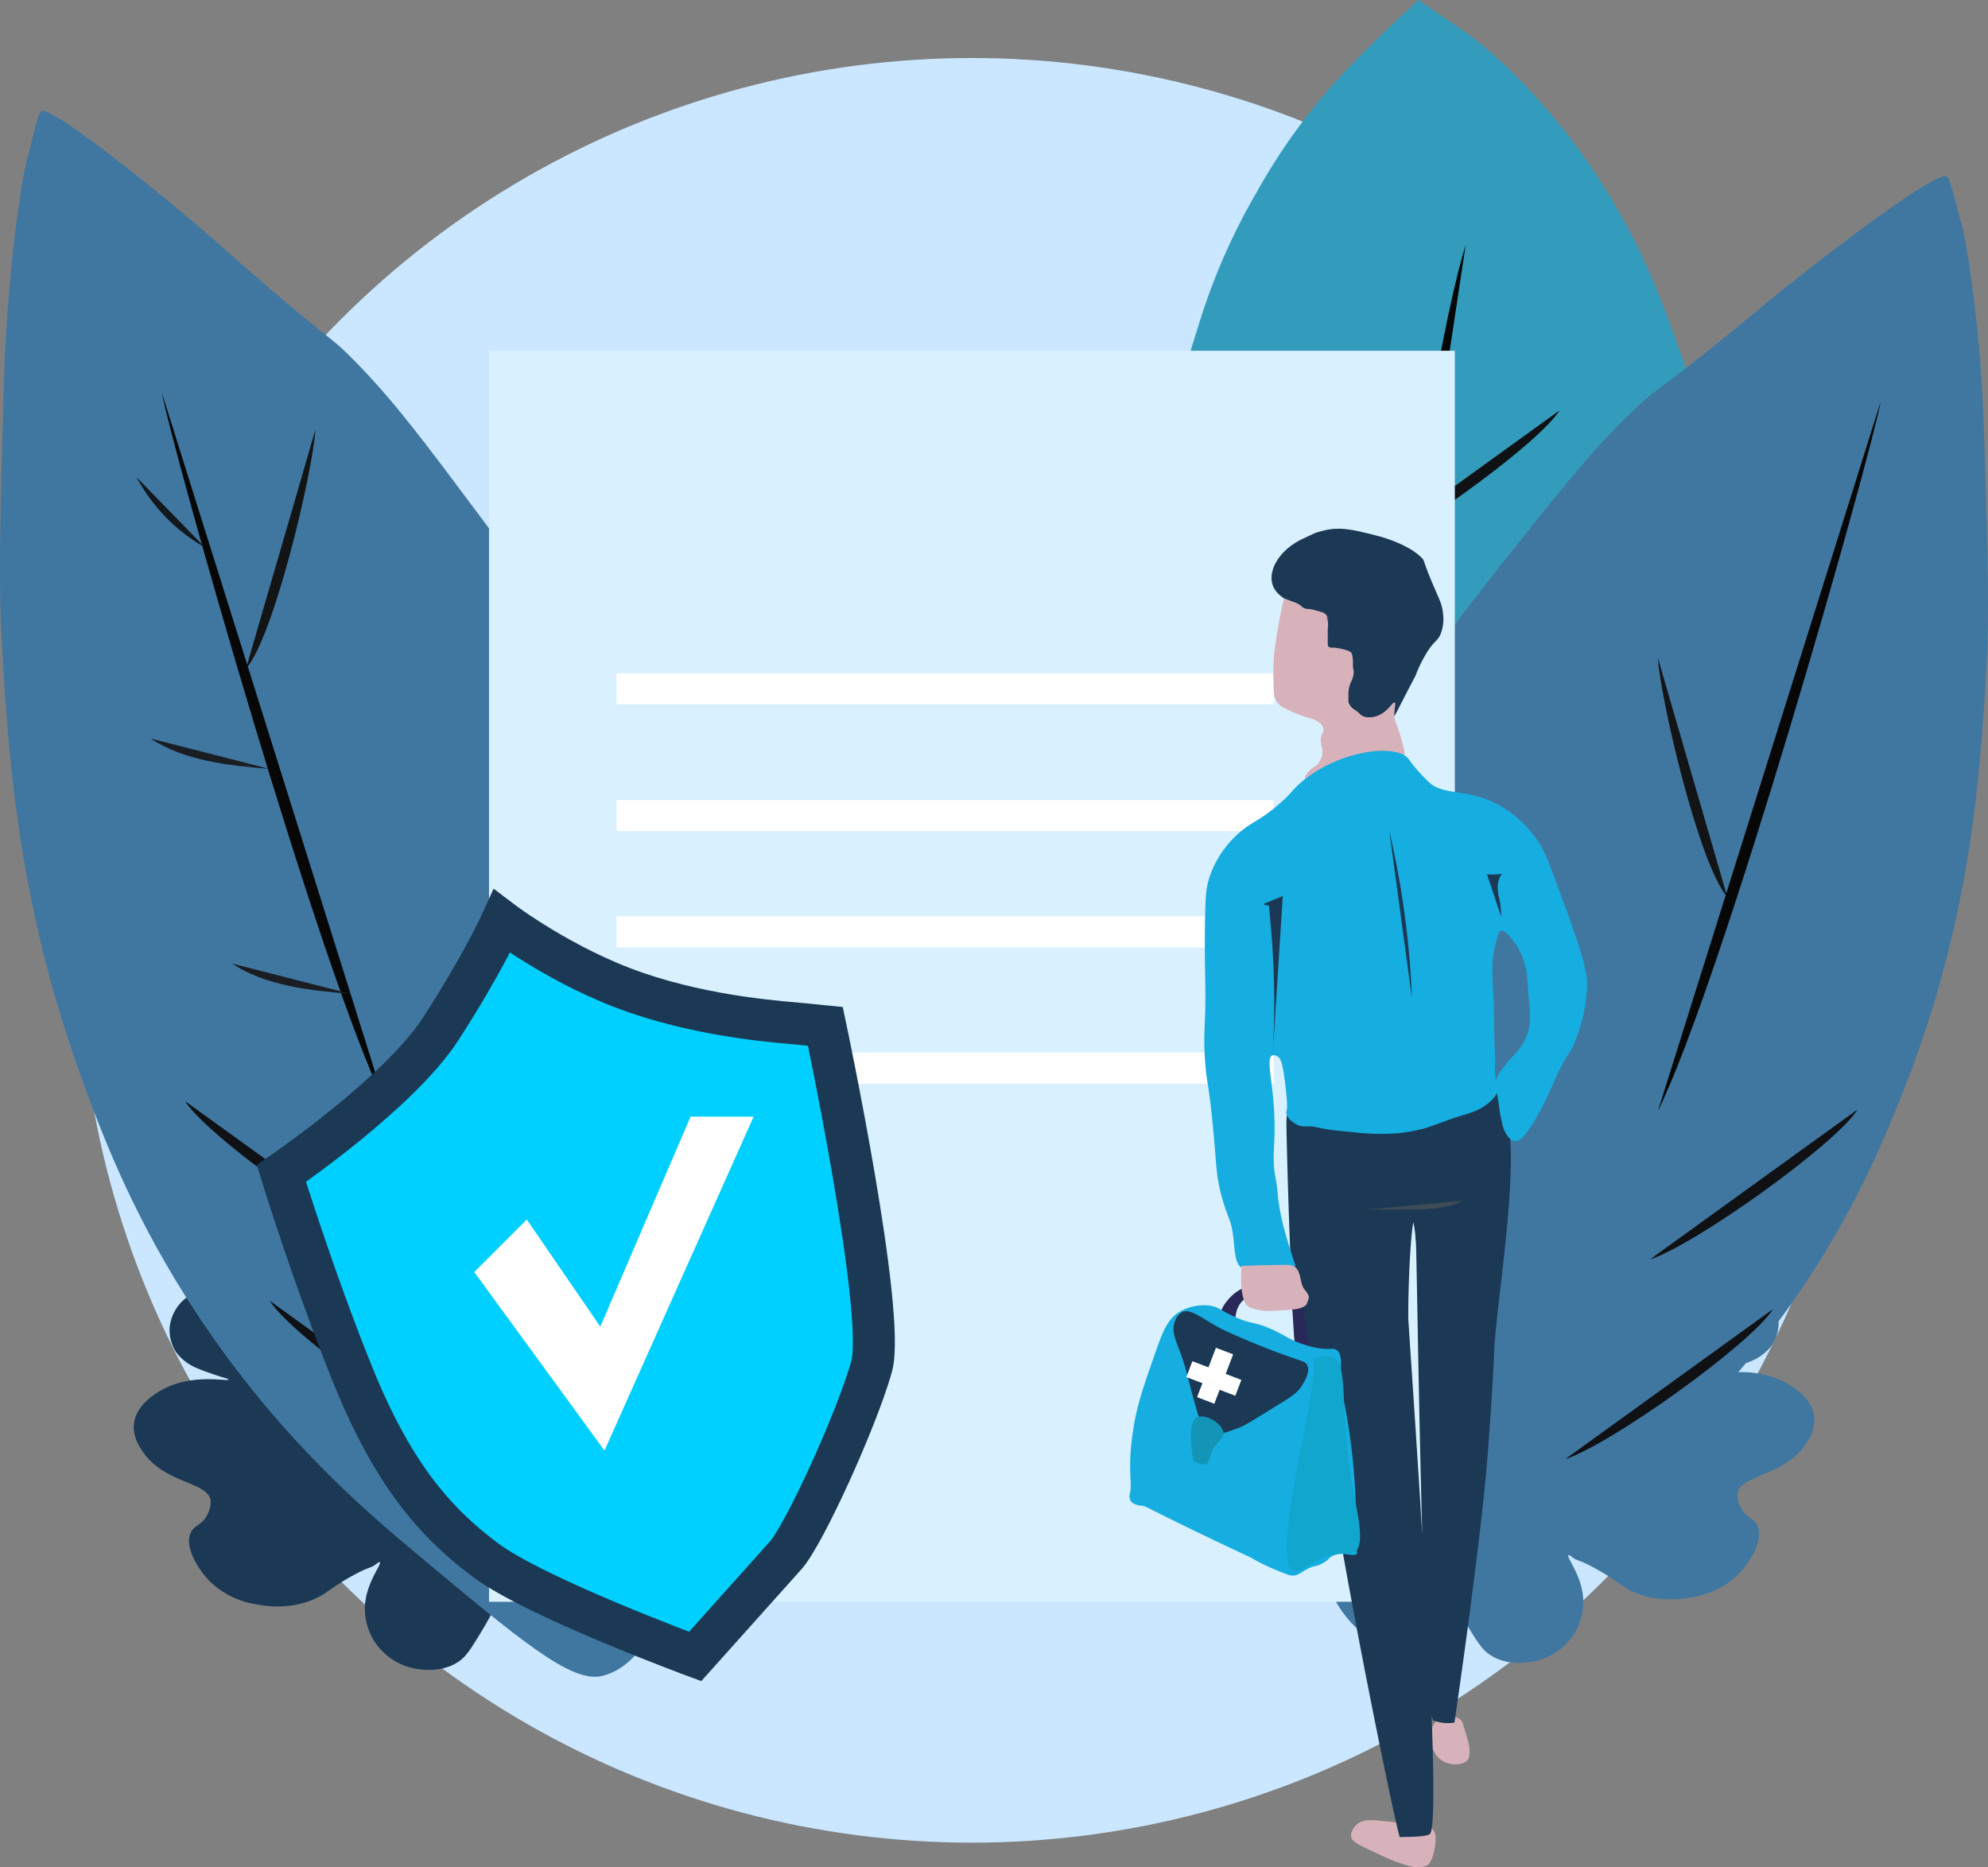 <svg id="Layer_1" data-name="Layer 1" xmlns="http://www.w3.org/2000/svg" viewBox="0 0 473.24 444.53"><rect x="0" y="0" width="473.24" height="444.53" fill="#808080" stroke="none"/><defs><style>.cls-1{fill:#1b3954;}.cls-2{fill:#cae7ff;}.cls-3{fill:#339cbc;}.cls-4{fill:#4077a0;}.cls-5{fill:#070707;}.cls-6{fill:#131416;}.cls-7{fill:#1a1e23;}.cls-8{fill:#11171c;}.cls-9{fill:#0f1114;}.cls-10{fill:#d9f1ff;}.cls-11{fill:#fff;}.cls-12{fill:#00d0ff;stroke:#1b3954;stroke-miterlimit:10;stroke-width:10px;}.cls-13{fill:#d8b2ba;}.cls-14{fill:#16ade1;}.cls-15{fill:#292858;}.cls-16{fill:#1395b7;}.cls-17{fill:#11a6ce;}.cls-18{fill:#3e4c56;}</style></defs><title>Illustration</title><path class="cls-1" d="M134.5,497.57s32.95-21.71,44.72-39.43S196.29,429,196.29,429s17.06,12.57,37.66,19.43,41.19,8,47.08,8.57l5.88.57A239.14,239.14,0,0,1,298.5,512c1.39,15.06,2.27,24.65-.25,37.5-4.75,24.18-18,41.7-24.37,50.12-2.37,3.13-11.81,15.18-23.45,29.38h0s-44.73-16-58.85-26.29a98.19,98.19,0,0,1-13.08-11.29c-10-10.4-16.14-21-24-39A468,468,0,0,1,134.5,497.57Z" transform="translate(-81.02 -222.16)"/><circle class="cls-2" cx="231.36" cy="226.24" r="212.43"/><path class="cls-3" d="M363,324.7c-3.38-3.67-1-11.38,3.86-26.79A150.07,150.07,0,0,1,380.12,268a144.43,144.43,0,0,1,18.74-26.28c8.12-9,19.82-19.56,19.84-19.58h0l10.47,7.22c11.17,7.72,21.49,20.46,23.7,23.18a157.38,157.38,0,0,1,21.49,36.07c5.24,12.25,10.47,28.85,10.47,28.85h0c-9.63,8.68-13.78,12.89-13.78,12.89-3.83,3.88-4.87,5.43-12.67,14.94-14.81,18.05-14.16,16.25-18.74,22.67-7.53,10.55-11.3,15.83-12.69,21-.19.69-.58,2.22-1.09,2.21-1.59,0-3.51-15.25-3.3-29.88.12-8.76-1.75-17.67,0-26.28.33-1.64,1.37-6.33-1.11-8.24-1.78-1.38-4.61-.71-5.51-.52C409.1,327.76,371.44,333.8,363,324.7Z" transform="translate(-81.02 -222.16)"/><path class="cls-1" d="M146.42,536.57c-1.45-1.64-5.91-6.8-12.5-7.5a11.63,11.63,0,0,0-8.5,2,10.13,10.13,0,0,0-4,7,9.59,9.59,0,0,0,1.58,6.08,11.87,11.87,0,0,0,5.42,3.92c1,.45,2.25.85,3.33,1.23,2.62.93,3.68,1.06,3.67,1.27,0,.58-8-1.46-15.09,2.08-1.15.58-6.81,3.41-7.41,8.42-.39,3.19,1.45,5.78,2.25,6.92,5.26,7.45,15.49,6.92,16,11.5a6.25,6.25,0,0,1-.67,3c-1.24,2.82-3.15,2.56-4.08,4.58-1.57,3.41,1.81,8.6,4.1,11.08.17.19.31.33.4.42a20,20,0,0,0,11,5.5c1.71.35,8.21,1.56,14.5-1.5,2.58-1.26,3.33-2.36,8-5,5-2.8,4.61-1.83,6.33-3.2.13-.11.5-.41.67-.3.57.38-3.06,4.64-3.5,10a14.75,14.75,0,0,0,2,8.5,15,15,0,0,0,8.5,6.5c.68.2,7.13,2,12-1.5,1.74-1.26,3-3.34,5.5-7.5,1.69-2.81,2.82-5.11,3-5.5C204.11,593.26,161.91,554.18,146.42,536.57Z" transform="translate(-81.02 -222.16)"/><path class="cls-4" d="M213.84,370.82c-.76-1.11-8-11.62-18.17-25.24-13.67-18.32-20.5-27.48-29.59-36.84-8.05-8.28-4.5-3.26-32.71-28.27-9.45-8.37-39.7-33.39-42.57-31.79-.87.48-2.65,9.25-3.24,11.12-1.3,4.15-4.85,27.21-5.59,53-.9,31.48-1.35,47.23-.52,62.08,1.52,27.09,3.82,63.19,19.73,106,4.7,12.65,12,31.91,27,54.52,19.24,29,39.95,46.59,52.43,57,24.24,20.28,36.35,30.42,43.61,28.77C265.05,611.88,243.73,414.54,213.84,370.82Z" transform="translate(-81.02 -222.16)"/><path class="cls-4" d="M427.33,370.82c-3.37,4.45-5.51,7.35-5.9,7.89-29.89,41-51.21,226.08-10.38,234.79,3.77.81,8.85-1.38,16.28-6.34l1.32-.89c.36.65.77,1.36,1.23,2.12,2.5,4.16,3.76,6.24,5.5,7.5,4.86,3.52,11.31,1.7,12,1.5a15,15,0,0,0,8.5-6.5,14.78,14.78,0,0,0,2-8.5c-.45-5.36-4.07-9.62-3.5-10,.16-.11.53.19.66.29,1.73,1.37,1.38.41,6.34,3.21,4.66,2.63,5.41,3.74,8,5,6.29,3.06,12.78,1.84,14.5,1.5a20,20,0,0,0,11-5.5l.39-.42c2.29-2.48,5.68-7.67,4.11-11.08-.93-2-2.85-1.76-4.09-4.58a6.26,6.26,0,0,1-.66-3c.5-4.58,10.74-4.06,16-11.5.8-1.14,2.63-3.74,2.25-6.92-.61-5-6.27-7.84-7.42-8.42a23.1,23.1,0,0,0-10.64-2.14c.59-.7,1.19-1.4,1.78-2.12.27-.1.53-.21.78-.32a11.85,11.85,0,0,0,5.41-3.92,9.56,9.56,0,0,0,1.61-5.73q1.35-1.82,2.69-3.71c15-21.2,22.3-39.27,27-51.13,15.91-40.14,18.21-74,19.72-99.4.84-13.93.39-28.7-.52-58.22-.73-24.17-4.28-45.8-5.58-49.69-.59-1.75-2.37-10-3.24-10.43-2.87-1.5-33.12,22-42.57,29.82-28.21,23.45-24.67,18.75-32.71,26.51-9.09,8.78-15.93,17.37-29.59,34.55C434.7,361.2,430.48,366.68,427.33,370.82Z" transform="translate(-81.02 -222.16)"/><path class="cls-5" d="M119.56,315.7c2.46,13.36,37.39,137,53.06,169" transform="translate(-81.02 -222.16)"/><path class="cls-6" d="M139.57,381.36c6.68-7.55,15.91-46.89,16.54-56.94" transform="translate(-81.02 -222.16)"/><path class="cls-7" d="M145.2,405.22c-9.84-.85-20.12-1.86-28.38-7.26" transform="translate(-81.02 -222.16)"/><path class="cls-7" d="M164.57,458.79c-9.83-.86-20.11-1.86-28.37-7.26" transform="translate(-81.02 -222.16)"/><path class="cls-8" d="M129.8,352.47a41.84,41.84,0,0,1-16.26-16.69" transform="translate(-81.02 -222.16)"/><path class="cls-9" d="M174.52,520c-10.78-3.46-44.39-27.52-49.45-35.71" transform="translate(-81.02 -222.16)"/><path class="cls-9" d="M194.64,567.52c-10.78-3.47-44.38-27.53-49.44-35.72" transform="translate(-81.02 -222.16)"/><path class="cls-9" d="M402.83,355.56c10.78-3.46,44.38-27.52,49.45-35.71" transform="translate(-81.02 -222.16)"/><path class="cls-5" d="M403.48,455.58c.39-13.58,15.88-141.15,26.45-175.13" transform="translate(-81.02 -222.16)"/><path class="cls-6" d="M492.21,435.7c-6.68-7.55-15.91-46.88-16.54-56.94" transform="translate(-81.02 -222.16)"/><rect class="cls-10" x="116.41" y="83.5" width="229.91" height="297.83"/><rect class="cls-11" x="146.76" y="160.29" width="156.46" height="7.39"/><rect class="cls-11" x="146.76" y="190.47" width="156.46" height="7.39"/><rect class="cls-11" x="146.76" y="218.15" width="156.46" height="7.39"/><rect class="cls-11" x="146.76" y="250.6" width="156.46" height="7.39"/><path class="cls-5" d="M528.73,317.71c-2.47,13.36-37.4,137-53.06,169" transform="translate(-81.02 -222.16)"/><path class="cls-9" d="M473.76,522c10.79-3.46,44.39-27.53,49.45-35.71" transform="translate(-81.02 -222.16)"/><path class="cls-9" d="M453.64,569.52c10.78-3.46,44.38-27.52,49.44-35.71" transform="translate(-81.02 -222.16)"/><path class="cls-12" d="M148,501.5s28-19,38-34.5,14.5-25.5,14.5-25.5,14.5,11,32,17,35,7,40,7.5l5,.5s14.5,68.5,11,81-16,40-20.5,45-21.5,24-21.5,24-38-14-50-23-22-20.5-31.5-44S148,501.5,148,501.5Z" transform="translate(-81.02 -222.16)"/><polygon class="cls-11" points="112.9 302.83 125.4 290.33 142.9 315.83 164.4 265.83 179.4 265.83 143.9 345.33 112.9 302.83"/><path class="cls-13" d="M410.17,655.67c-2.82-.28-4.73-.44-6.17.83-.09.08-1.63,1.48-1.33,3,.2,1,1.11,1.55,5.66,3.67,2.77,1.28,4.15,1.92,4.84,2.16,3.28,1.14,5.59,1.94,7.66.84,1.38-.74,2.62-6.67,1.5-8.17C421.51,656.89,420.63,656.69,410.17,655.67Z" transform="translate(-81.02 -222.16)"/><path class="cls-1" d="M384,361.5c.8,2.26,3.08,3.44,5.36,4.62A17.53,17.53,0,0,0,396,368s.33,2.5,1,7.5c1.35,4.81,2.61,8.68,3.57,11.48a10.14,10.14,0,0,0,1.68,3.44c2.18,2.69,6.73,4.82,9.58,3.33C413,393.17,413,392.43,418,383h0a30.81,30.81,0,0,1,3-6c1.65-2.46,2.28-2.24,3-4a9.93,9.93,0,0,0,.5-5c-.23-2.13-.84-3.06-2.5-7-1.89-4.47-1.91-5.2-2.24-5.69,0,0-.12-.16-.26-.31-3.27-3.39-10.17-5.17-10.17-5.17-6-1.54-9.24-2.38-13.33-1.33-1.81.46-1.47.33-5,2C385.73,353,382.72,357.86,384,361.5Z" transform="translate(-81.02 -222.16)"/><path class="cls-13" d="M423,631.83c1.56-1.37,4.56-1.48,5.83-.16.16.16.25.3.84,2.16,1.05,3.35,1.15,4.12,1.16,4.84,0,1.19,0,1.79-.33,2.33-1,1.49-4.21,1.57-6.17.33C421.33,639.42,420.58,634,423,631.83Z" transform="translate(-81.02 -222.16)"/><path class="cls-13" d="M386.66,364.59a130.19,130.19,0,0,0-2.33,13.16,56.69,56.69,0,0,0-.16,6.67c0,2.7.11,4,1,5.08.61.78,1.41,1.16,3,1.92a31.66,31.66,0,0,0,4.41,1.66,5.91,5.91,0,0,1,2.75,1.34,2.22,2.22,0,0,1,.75,1.33c.07.75-.48,1-.62,2.1a5.71,5.71,0,0,0,.05,1.39c.11.86.26.85.32,1.43a4.91,4.91,0,0,1-1,3.24l-.07.09c-.56.68-1.06.62-1.92,1.5s-1.39,1.88-1.15,2.15,1.18-.5,3.07-1.32c2.31-1,2.66-.6,5.67-1.75,1.48-.56,1.56-.72,3.08-1.25.85-.29,1.11-.34,3.17-1,1.72-.55,1.6-.53,2.08-.66a9.61,9.61,0,0,1,3.75-.59c1.72.22,2.42,1.18,2.83.84.14-.12.22-.35-.66-3.59-.33-1.2-.48-1.67-.59-2-.42-1.29-.64-1.66-.83-2.25-.82-2.48.27-4.44-.25-4.66s-1.39,2-3.92,3.08a5.42,5.42,0,0,1-2.25.42,3,3,0,0,1-1.91-.59c-.25-.21-.27-.32-.67-.66a13,13,0,0,0-1.08-.75,3.21,3.21,0,0,1-1.17-1.67,10.93,10.93,0,0,1,0-1.25,13.08,13.08,0,0,1,.08-1.75,7,7,0,0,1,.34-1.25c.22-.64.31-.63.5-1.17a4.79,4.79,0,0,0,.33-1.75c0-.58-.15-.57-.17-1.33,0-.41,0-.54,0-1.08a8.13,8.13,0,0,0-.08-.92,3.62,3.62,0,0,0-.25-1.08c-.14-.26-.41-.54-1.92-.92a17.7,17.7,0,0,0-2.25-.42c-1,.12-1.33-.21-1.41-.33s-.1-.3-.09-1.33c0-.42,0-.84,0-1.25v-1.17c0-.89.09-.94.09-1.42a12.28,12.28,0,0,0-.34-2.08c.25-.08.55.89.42.67A2.67,2.67,0,0,0,396,368a9.17,9.17,0,0,0-1.08-.33c-.62-.18-.93-.26-1.25-.34-1.51-.34-1.62-.1-2.25-.41s-.46-.46-1.25-.92a7.45,7.45,0,0,0-1.34-.58Z" transform="translate(-81.02 -222.16)"/><path class="cls-1" d="M387.25,489.75c0-9.87,5-1,10.52-.11s9.64.47,15.56-.14c6.94-.71,10.41-1.07,14.29-2.86,5.32-2.47,7.07-5.31,9.32-4.53,2.76.95,3.22,6.3,3.56,10.72,1.1,14.43-3.35,41.13-3.75,50.42-.38,8.64-.81,14.45-1.5,24-1.51,20.93-8,65-8,65a9.89,9.89,0,0,1-5-.5c-2.62-1.06-3.91-110.9-4.17-113.71,0-.15-.05-.45-.08-.79a25.41,25.41,0,0,0-.5-4c-.3,0-1.23,9.92-1.25,22.5,0,2.38,8.76,121.06,5.08,123.08-1,.54-3,.59-7.08.67-.44,0-11.15-51.41-16.5-85-2-12.74-5.95-20.2-8.5-37.25C388.17,530.07,387.25,492.12,387.25,489.75Z" transform="translate(-81.02 -222.16)"/><path class="cls-14" d="M390.42,408.7c-2,1.79-1.8,2.12-4.59,4.59-5.42,4.8-7.22,4.42-10.91,8.16a23.91,23.91,0,0,0-5.92,9.34c-.86,2.59-1,4.65-1.08,8.58-.19,7.52-.05,13.15,0,15.67.22,12.18-.6,12.25,0,20.16.39,5.23.63,3.63,1.58,12.59,1.2,11.39.78,13.61,2.42,19.5,1.33,4.8,2.07,5,2.58,8.58s.28,7.25,2.33,8.25l.11,0a3.18,3.18,0,0,0,1.14.2c1.3,0,9.28,2.33,11.08,0,.6-.78-.09-1.3-2-8a55.61,55.61,0,0,1-1.92-9.17c0-.21-.06-.93-.17-1.92-.17-1.44-.38-2.49-.5-3.16-.77-4.45,0-7-.16-13.08-.21-9.16-2.18-14.92-.5-15.59a1.44,1.44,0,0,1,1.08.17c.8.38,1.36,1.29,2,6.92.39,3.4.57,5.13.25,6.33-.36,1.36,2.39,3.59,4.25,3.5,3.64-.17,1.87.55,11.25,1.33a57.46,57.46,0,0,0,10.58.34,39.45,39.45,0,0,0,6.67-1.17c.89-.24,2.43-.8,5.5-1.92,4.44-1.61,5.48-1.55,7.92-2.83,0,0,3.31-1.73,4.14-4.12a2.26,2.26,0,0,0,.13-.75,2.21,2.21,0,0,0-.31-1.06c-.6-1.06-.47-4.36-.44-5,.07-2-.16-4.05-.19-6.07-.08-5.47-.11-8.2-.17-9.17-.11-1.85-.37-5-.25-8.83a30.4,30.4,0,0,1,1-5.25c.35-1.4.56-1.95,1-2.08,1-.29,2.4,1.66,3.25,2.83a15,15,0,0,1,1.67,2.92,17.9,17.9,0,0,1,1.17,4c.14.78.08.73.41,4.75.11,1.3.16,1.86.25,3.08a27.53,27.53,0,0,1,.17,3.58,12.28,12.28,0,0,1-.58,3.34,12.93,12.93,0,0,1-1.92,3.5c-1.2,1.69-1.63,1.8-2.92,3.41-1.62,2-2.42,3-2.75,4.42-.22.94.07.75.84,6.33,0,.14.22,1.6.66,3.5a7.83,7.83,0,0,0,.92,2.59c.35.56,1.05,1.68,2,1.83,1.32.21,2.61-1.54,3.33-2.58,3.55-5.08,5.38-10.09,7.42-14.34s2.18-3.33,3.5-6.33A38.86,38.86,0,0,0,458.83,457c.15-4.34-2.39-11.34-7.5-25.17-2.16-5.87-3.08-8.09-5.16-10.75a26.37,26.37,0,0,0-10.5-8.33c-6.24-2.61-11.2-1.43-14.34-4.25a38.78,38.78,0,0,1-4.41-4.84c-.47-.61-.52-.73-.67-.91C413.29,399.11,399.43,400.72,390.42,408.7Z" transform="translate(-81.02 -222.16)"/><path class="cls-15" d="M371.62,536.12a2.28,2.28,0,0,0,1.5,1.13,2,2,0,0,0,1.26-.25c1-.64.54-1.93,1.37-3.62a5,5,0,0,1,2-2.26c1-.5,2-.46,4.5.13,3.66.85,5.52,1.15,6,1.75s.4.85.75,6.25c.17,2.58.27,3.89,1.25,4.75.57.5,1.56,1,2.13.62.77-.48.34-2.26-.26-5.62-1.16-6.55-.71-6.37-1.24-7.25-2.42-4-10.21-5.38-15-2.37C373.05,531.14,370.85,534.67,371.62,536.12Z" transform="translate(-81.02 -222.16)"/><path class="cls-13" d="M376.58,523.51s-.87,8.78,2,9.91a12.46,12.46,0,0,0,5.38.83l4.17-.29s3.54-.13,4-1.5.95-1.42-.55-3.29-.45-5.84-4-5.88S376.58,523.51,376.58,523.51Z" transform="translate(-81.02 -222.16)"/><path class="cls-14" d="M361.75,534.5c-2.69,1.69-3.78,4.25-5.37,8.75-3,8.55-4.55,12.82-5.5,18.63-1.64,9.91-.22,13-.89,15.85a2.35,2.35,0,0,0,.13,1.65c.61,1.08,2.3,1.2,2.76,1.24.86.09.74.25,10.24,4.88,6.3,3.07,11.42,5.47,15.76,7.5,0,0,2.37,1.65,8.62,4a3.64,3.64,0,0,0,1.25.25c1.28,0,1.88-.71,3.37-1.5,1.87-1,2.11-.49,3.88-1.5,1.6-.92,1.3-1.27,2.38-1.75,2.5-1.12,4.89.5,5.62-.5.18-.25,0-.38-.12-1.75a14.09,14.09,0,0,1,0-1.87c.07-2-.12-8.15-.13-8.63A156.21,156.21,0,0,0,402,561.62c-1.34-8.66-2-7.89-1.88-11.24.08-2.79.58-5.9-1-6.88-.68-.43-1.21-.11-3.12-.25a18.51,18.51,0,0,1-4.5-1c-3.35-1-4.14-2-7.75-3.63-4.47-2-4.74-1.07-9.13-3.12-3.19-1.49-3.51-2.18-5.5-2.5A11.48,11.48,0,0,0,361.75,534.5Z" transform="translate(-81.02 -222.16)"/><path class="cls-1" d="M360.75,536.62c-1,2.39.17,4.6,1.37,7.88,1.27,3.45,2,7.09,3,10.62,1.77,6.18,2,7.41,3.38,8.13,1.65.87,3.49.22,6.62-.87,2.28-.8,3-1.38,9.5-5.38,3.72-2.27,5-3,6.26-4.88.27-.41,2.33-3.49,1.24-5.12a2.25,2.25,0,0,0-1.26-.85,179.14,179.14,0,0,1-18.61-7.4c-5.05-2.54-7.82-5.38-10-4.13A3.86,3.86,0,0,0,360.75,536.62Z" transform="translate(-81.02 -222.16)"/><path class="cls-16" d="M365.88,559.62c-2.59,1.57-.76,10.38-.76,10.38h0s2.09,1.21,3.13.62c.53-.3.63-1,.75-1.5.77-3.38,3.37-4.08,3.25-5.87C372.1,561,367.73,558.5,365.88,559.62Z" transform="translate(-81.02 -222.16)"/><path class="cls-17" d="M388.88,596c-6-2.38,7.55-49.26,4.5-50.25a1.32,1.32,0,0,0-1,.37c0,.14,3.48-1.63,5.62-1,4.4,1.32,1.62,12.38,5,31,1.18,6.49,3.13,14.06.38,15.63a2.83,2.83,0,0,1-1.63.25C395.07,591.72,391,596.86,388.88,596Z" transform="translate(-81.02 -222.16)"/><path class="cls-1" d="M411.74,420a209.77,209.77,0,0,1,5.38,39.75" transform="translate(-81.02 -222.16)"/><path class="cls-1" d="M386.39,435.47l-4.64,1.91a2.11,2.11,0,0,0,1.32.33c.24,2.5.48,5,.67,7.5a204.57,204.57,0,0,1,.23,28.12" transform="translate(-81.02 -222.16)"/><path class="cls-1" d="M435,430.32a14.38,14.38,0,0,0,3.59-.16c-1.13,1.33-1.16,3.27-.88,5a19.42,19.42,0,0,1,.63,5.17" transform="translate(-81.02 -222.16)"/><path class="cls-18" d="M406.34,510.17l10.39-.09c4.3,0,8.78-.12,12.6-2.1" transform="translate(-81.02 -222.16)"/><rect class="cls-11" x="368.03" y="543.4" width="4.39" height="12.58" transform="translate(139.15 -318) rotate(20.87)"/><rect class="cls-11" x="363.69" y="548.33" width="12.48" height="4.04" transform="translate(139.36 -317.86) rotate(20.87)"/></svg>
